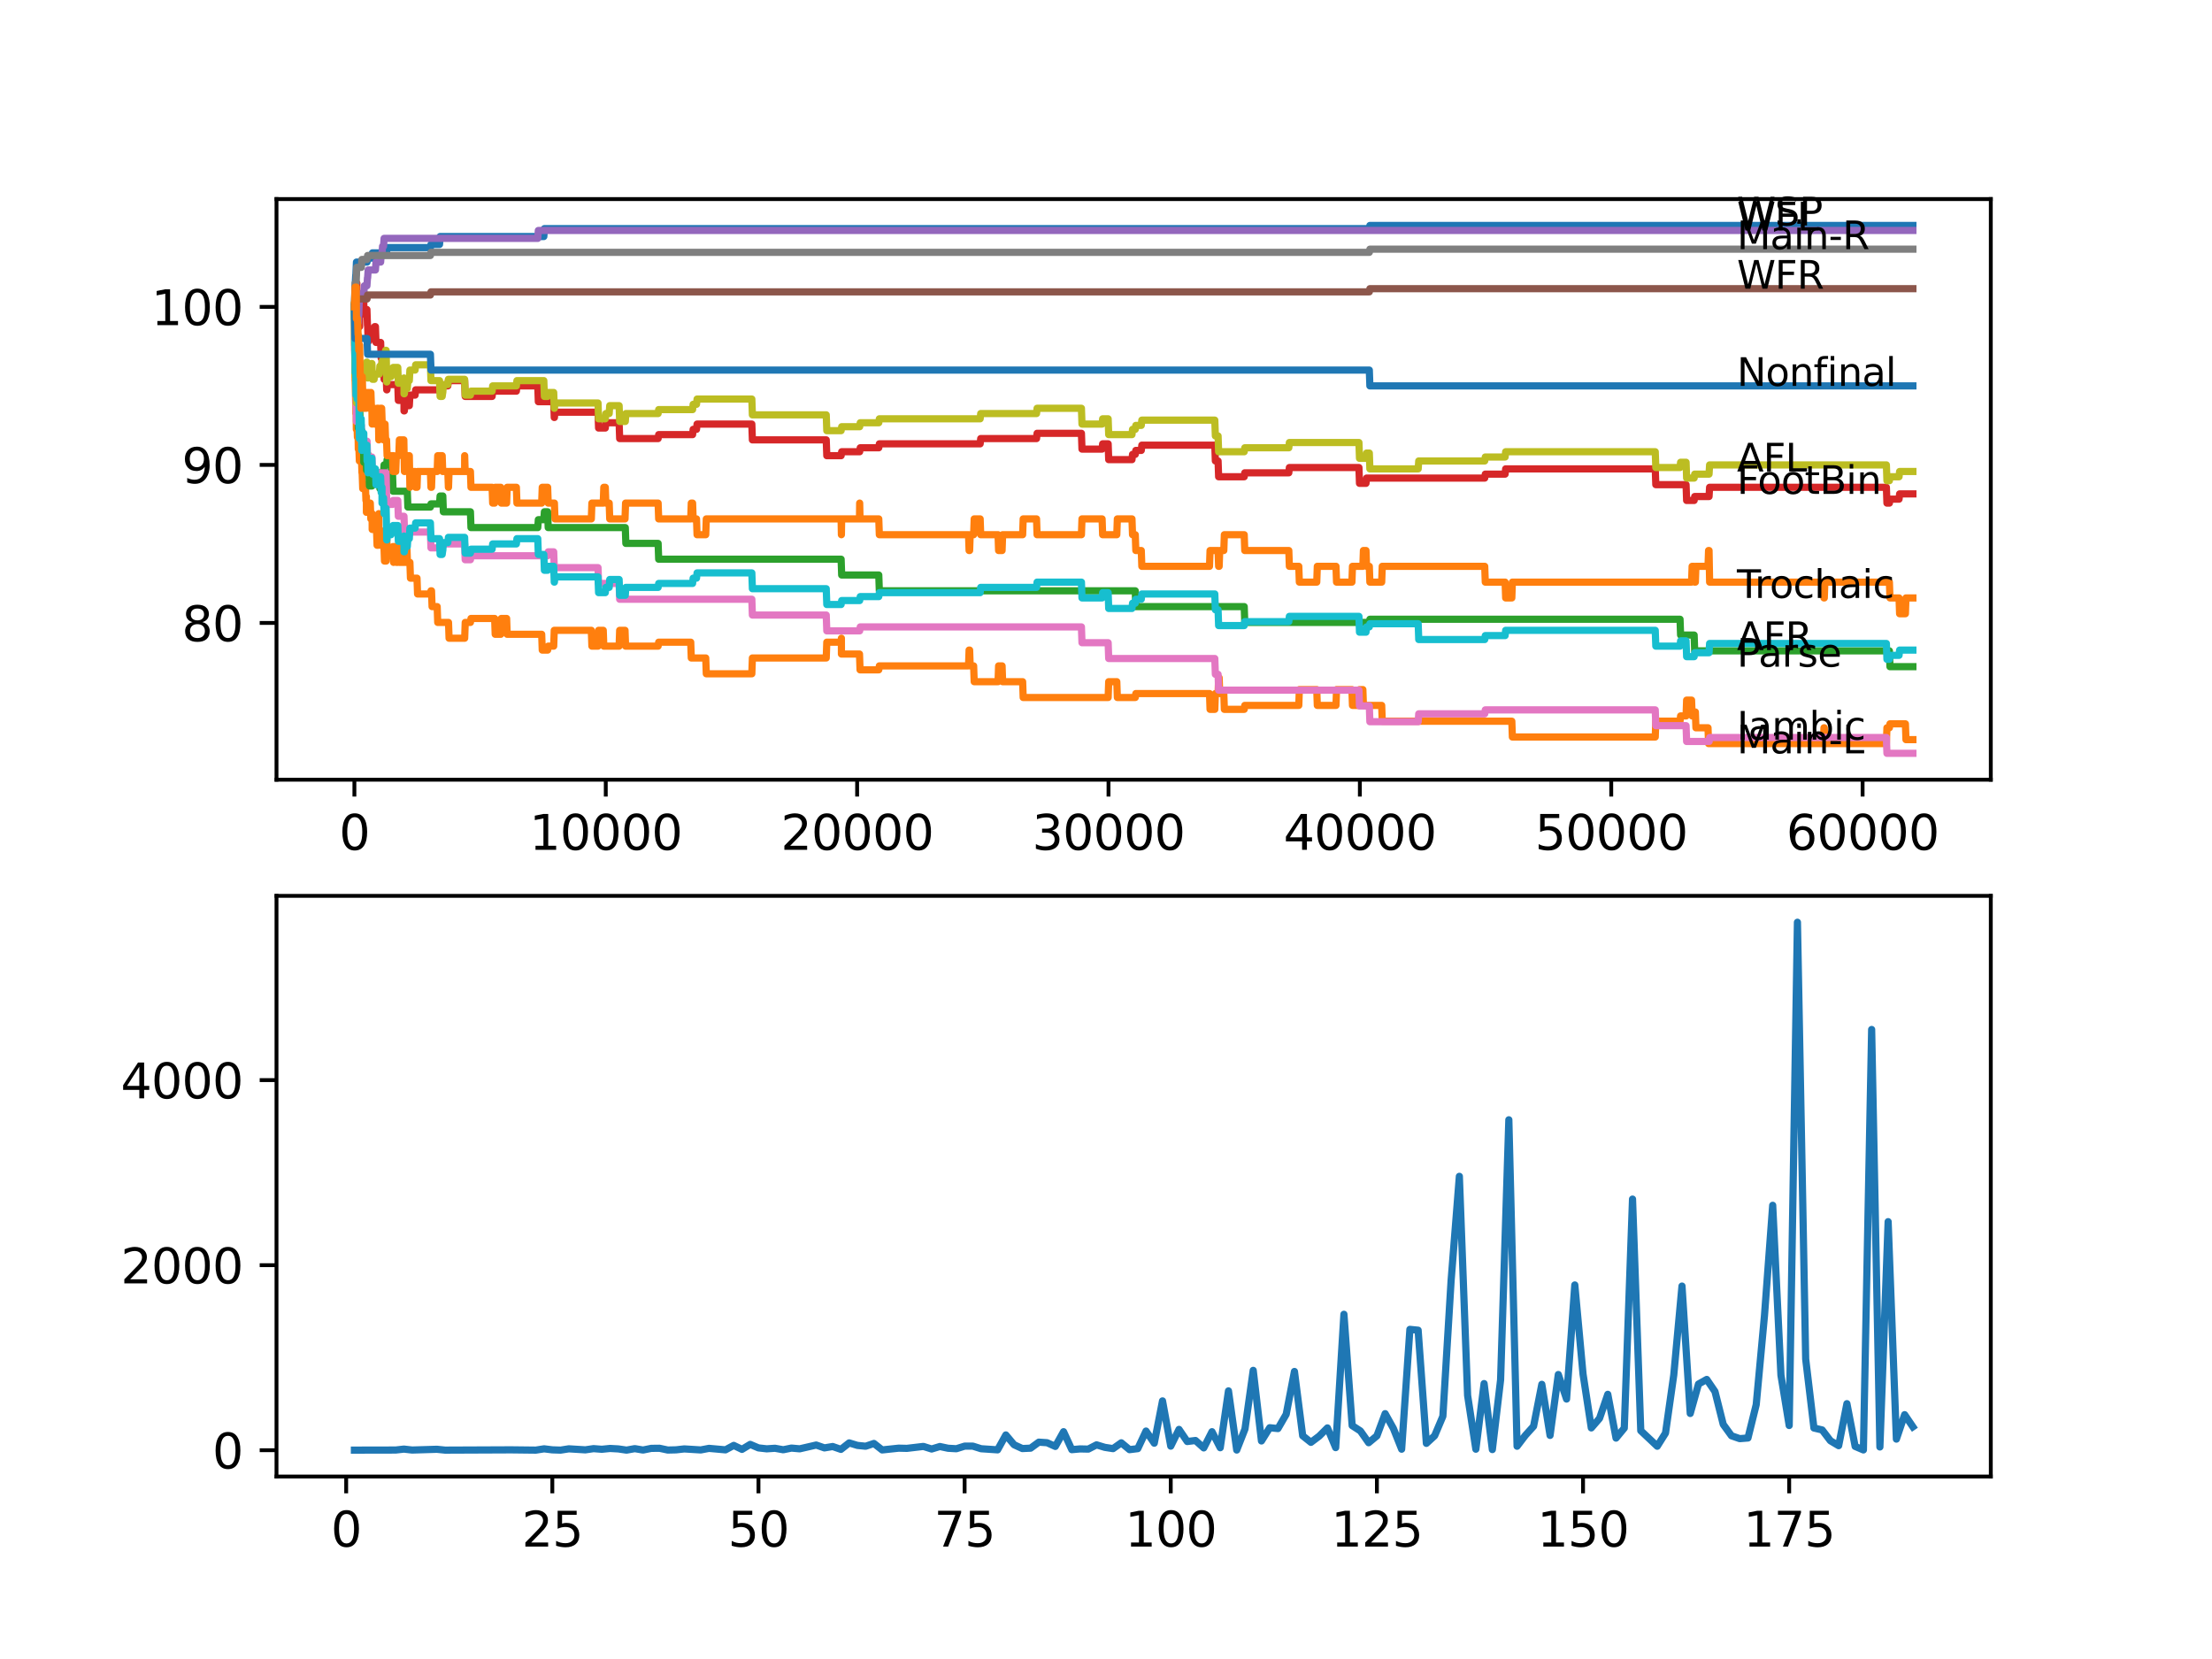 <?xml version="1.0" encoding="utf-8" standalone="no"?>
<!DOCTYPE svg PUBLIC "-//W3C//DTD SVG 1.1//EN"
  "http://www.w3.org/Graphics/SVG/1.1/DTD/svg11.dtd">
<svg xmlns:xlink="http://www.w3.org/1999/xlink" width="460.8pt" height="345.6pt" viewBox="0 0 460.8 345.6" xmlns="http://www.w3.org/2000/svg" version="1.1">
 <defs>
  <style type="text/css">*{stroke-linejoin: round; stroke-linecap: butt}</style>
 </defs>
 <g id="figure_1">
  <g id="patch_1">
   <path d="M 0 345.6 
L 460.8 345.6 
L 460.8 0 
L 0 0 
z
" style="fill: #ffffff"/>
  </g>
  <g id="axes_1">
   <g id="patch_2">
    <path d="M 57.6 162.432 
L 414.72 162.432 
L 414.72 41.472 
L 57.6 41.472 
z
" style="fill: #ffffff"/>
   </g>
   <g id="matplotlib.axis_1">
    <g id="xtick_1">
     <g id="line2d_1">
      <defs>
       <path id="m29e050732e" d="M 0 0 
L 0 3.5 
" style="stroke: #000000; stroke-width: 0.8"/>
      </defs>
      <g>
       <use xlink:href="#m29e050732e" x="73.827" y="162.432" style="stroke: #000000; stroke-width: 0.8"/>
      </g>
     </g>
     <g id="text_1">
      <!-- 0 -->
      <g transform="translate(70.646 177.03)scale(0.1 -0.1)">
       <defs>
        <path id="DejaVuSans-30" d="M 2034 4250 
Q 1547 4250 1301 3770 
Q 1056 3291 1056 2328 
Q 1056 1369 1301 889 
Q 1547 409 2034 409 
Q 2525 409 2770 889 
Q 3016 1369 3016 2328 
Q 3016 3291 2770 3770 
Q 2525 4250 2034 4250 
z
M 2034 4750 
Q 2819 4750 3233 4129 
Q 3647 3509 3647 2328 
Q 3647 1150 3233 529 
Q 2819 -91 2034 -91 
Q 1250 -91 836 529 
Q 422 1150 422 2328 
Q 422 3509 836 4129 
Q 1250 4750 2034 4750 
z
" transform="scale(0.016)"/>
       </defs>
       <use xlink:href="#DejaVuSans-30"/>
      </g>
     </g>
    </g>
    <g id="xtick_2">
     <g id="line2d_2">
      <g>
       <use xlink:href="#m29e050732e" x="126.192" y="162.432" style="stroke: #000000; stroke-width: 0.8"/>
      </g>
     </g>
     <g id="text_2">
      <!-- 10000 -->
      <g transform="translate(110.286 177.03)scale(0.1 -0.1)">
       <defs>
        <path id="DejaVuSans-31" d="M 794 531 
L 1825 531 
L 1825 4091 
L 703 3866 
L 703 4441 
L 1819 4666 
L 2450 4666 
L 2450 531 
L 3481 531 
L 3481 0 
L 794 0 
L 794 531 
z
" transform="scale(0.016)"/>
       </defs>
       <use xlink:href="#DejaVuSans-31"/>
       <use xlink:href="#DejaVuSans-30" x="63.623"/>
       <use xlink:href="#DejaVuSans-30" x="127.246"/>
       <use xlink:href="#DejaVuSans-30" x="190.869"/>
       <use xlink:href="#DejaVuSans-30" x="254.492"/>
      </g>
     </g>
    </g>
    <g id="xtick_3">
     <g id="line2d_3">
      <g>
       <use xlink:href="#m29e050732e" x="178.556" y="162.432" style="stroke: #000000; stroke-width: 0.8"/>
      </g>
     </g>
     <g id="text_3">
      <!-- 20000 -->
      <g transform="translate(162.65 177.03)scale(0.1 -0.1)">
       <defs>
        <path id="DejaVuSans-32" d="M 1228 531 
L 3431 531 
L 3431 0 
L 469 0 
L 469 531 
Q 828 903 1448 1529 
Q 2069 2156 2228 2338 
Q 2531 2678 2651 2914 
Q 2772 3150 2772 3378 
Q 2772 3750 2511 3984 
Q 2250 4219 1831 4219 
Q 1534 4219 1204 4116 
Q 875 4013 500 3803 
L 500 4441 
Q 881 4594 1212 4672 
Q 1544 4750 1819 4750 
Q 2544 4750 2975 4387 
Q 3406 4025 3406 3419 
Q 3406 3131 3298 2873 
Q 3191 2616 2906 2266 
Q 2828 2175 2409 1742 
Q 1991 1309 1228 531 
z
" transform="scale(0.016)"/>
       </defs>
       <use xlink:href="#DejaVuSans-32"/>
       <use xlink:href="#DejaVuSans-30" x="63.623"/>
       <use xlink:href="#DejaVuSans-30" x="127.246"/>
       <use xlink:href="#DejaVuSans-30" x="190.869"/>
       <use xlink:href="#DejaVuSans-30" x="254.492"/>
      </g>
     </g>
    </g>
    <g id="xtick_4">
     <g id="line2d_4">
      <g>
       <use xlink:href="#m29e050732e" x="230.921" y="162.432" style="stroke: #000000; stroke-width: 0.8"/>
      </g>
     </g>
     <g id="text_4">
      <!-- 30000 -->
      <g transform="translate(215.015 177.03)scale(0.1 -0.1)">
       <defs>
        <path id="DejaVuSans-33" d="M 2597 2516 
Q 3050 2419 3304 2112 
Q 3559 1806 3559 1356 
Q 3559 666 3084 287 
Q 2609 -91 1734 -91 
Q 1441 -91 1130 -33 
Q 819 25 488 141 
L 488 750 
Q 750 597 1062 519 
Q 1375 441 1716 441 
Q 2309 441 2620 675 
Q 2931 909 2931 1356 
Q 2931 1769 2642 2001 
Q 2353 2234 1838 2234 
L 1294 2234 
L 1294 2753 
L 1863 2753 
Q 2328 2753 2575 2939 
Q 2822 3125 2822 3475 
Q 2822 3834 2567 4026 
Q 2313 4219 1838 4219 
Q 1578 4219 1281 4162 
Q 984 4106 628 3988 
L 628 4550 
Q 988 4650 1302 4700 
Q 1616 4750 1894 4750 
Q 2613 4750 3031 4423 
Q 3450 4097 3450 3541 
Q 3450 3153 3228 2886 
Q 3006 2619 2597 2516 
z
" transform="scale(0.016)"/>
       </defs>
       <use xlink:href="#DejaVuSans-33"/>
       <use xlink:href="#DejaVuSans-30" x="63.623"/>
       <use xlink:href="#DejaVuSans-30" x="127.246"/>
       <use xlink:href="#DejaVuSans-30" x="190.869"/>
       <use xlink:href="#DejaVuSans-30" x="254.492"/>
      </g>
     </g>
    </g>
    <g id="xtick_5">
     <g id="line2d_5">
      <g>
       <use xlink:href="#m29e050732e" x="283.285" y="162.432" style="stroke: #000000; stroke-width: 0.8"/>
      </g>
     </g>
     <g id="text_5">
      <!-- 40000 -->
      <g transform="translate(267.379 177.03)scale(0.1 -0.1)">
       <defs>
        <path id="DejaVuSans-34" d="M 2419 4116 
L 825 1625 
L 2419 1625 
L 2419 4116 
z
M 2253 4666 
L 3047 4666 
L 3047 1625 
L 3713 1625 
L 3713 1100 
L 3047 1100 
L 3047 0 
L 2419 0 
L 2419 1100 
L 313 1100 
L 313 1709 
L 2253 4666 
z
" transform="scale(0.016)"/>
       </defs>
       <use xlink:href="#DejaVuSans-34"/>
       <use xlink:href="#DejaVuSans-30" x="63.623"/>
       <use xlink:href="#DejaVuSans-30" x="127.246"/>
       <use xlink:href="#DejaVuSans-30" x="190.869"/>
       <use xlink:href="#DejaVuSans-30" x="254.492"/>
      </g>
     </g>
    </g>
    <g id="xtick_6">
     <g id="line2d_6">
      <g>
       <use xlink:href="#m29e050732e" x="335.65" y="162.432" style="stroke: #000000; stroke-width: 0.8"/>
      </g>
     </g>
     <g id="text_6">
      <!-- 50000 -->
      <g transform="translate(319.744 177.03)scale(0.1 -0.1)">
       <defs>
        <path id="DejaVuSans-35" d="M 691 4666 
L 3169 4666 
L 3169 4134 
L 1269 4134 
L 1269 2991 
Q 1406 3038 1543 3061 
Q 1681 3084 1819 3084 
Q 2600 3084 3056 2656 
Q 3513 2228 3513 1497 
Q 3513 744 3044 326 
Q 2575 -91 1722 -91 
Q 1428 -91 1123 -41 
Q 819 9 494 109 
L 494 744 
Q 775 591 1075 516 
Q 1375 441 1709 441 
Q 2250 441 2565 725 
Q 2881 1009 2881 1497 
Q 2881 1984 2565 2268 
Q 2250 2553 1709 2553 
Q 1456 2553 1204 2497 
Q 953 2441 691 2322 
L 691 4666 
z
" transform="scale(0.016)"/>
       </defs>
       <use xlink:href="#DejaVuSans-35"/>
       <use xlink:href="#DejaVuSans-30" x="63.623"/>
       <use xlink:href="#DejaVuSans-30" x="127.246"/>
       <use xlink:href="#DejaVuSans-30" x="190.869"/>
       <use xlink:href="#DejaVuSans-30" x="254.492"/>
      </g>
     </g>
    </g>
    <g id="xtick_7">
     <g id="line2d_7">
      <g>
       <use xlink:href="#m29e050732e" x="388.014" y="162.432" style="stroke: #000000; stroke-width: 0.8"/>
      </g>
     </g>
     <g id="text_7">
      <!-- 60000 -->
      <g transform="translate(372.108 177.03)scale(0.1 -0.1)">
       <defs>
        <path id="DejaVuSans-36" d="M 2113 2584 
Q 1688 2584 1439 2293 
Q 1191 2003 1191 1497 
Q 1191 994 1439 701 
Q 1688 409 2113 409 
Q 2538 409 2786 701 
Q 3034 994 3034 1497 
Q 3034 2003 2786 2293 
Q 2538 2584 2113 2584 
z
M 3366 4563 
L 3366 3988 
Q 3128 4100 2886 4159 
Q 2644 4219 2406 4219 
Q 1781 4219 1451 3797 
Q 1122 3375 1075 2522 
Q 1259 2794 1537 2939 
Q 1816 3084 2150 3084 
Q 2853 3084 3261 2657 
Q 3669 2231 3669 1497 
Q 3669 778 3244 343 
Q 2819 -91 2113 -91 
Q 1303 -91 875 529 
Q 447 1150 447 2328 
Q 447 3434 972 4092 
Q 1497 4750 2381 4750 
Q 2619 4750 2861 4703 
Q 3103 4656 3366 4563 
z
" transform="scale(0.016)"/>
       </defs>
       <use xlink:href="#DejaVuSans-36"/>
       <use xlink:href="#DejaVuSans-30" x="63.623"/>
       <use xlink:href="#DejaVuSans-30" x="127.246"/>
       <use xlink:href="#DejaVuSans-30" x="190.869"/>
       <use xlink:href="#DejaVuSans-30" x="254.492"/>
      </g>
     </g>
    </g>
   </g>
   <g id="matplotlib.axis_2">
    <g id="ytick_1">
     <g id="line2d_8">
      <defs>
       <path id="m5d7d4a46ce" d="M 0 0 
L -3.5 0 
" style="stroke: #000000; stroke-width: 0.8"/>
      </defs>
      <g>
       <use xlink:href="#m5d7d4a46ce" x="57.6" y="129.772" style="stroke: #000000; stroke-width: 0.8"/>
      </g>
     </g>
     <g id="text_8">
      <!-- 80 -->
      <g transform="translate(37.875 133.571)scale(0.1 -0.1)">
       <defs>
        <path id="DejaVuSans-38" d="M 2034 2216 
Q 1584 2216 1326 1975 
Q 1069 1734 1069 1313 
Q 1069 891 1326 650 
Q 1584 409 2034 409 
Q 2484 409 2743 651 
Q 3003 894 3003 1313 
Q 3003 1734 2745 1975 
Q 2488 2216 2034 2216 
z
M 1403 2484 
Q 997 2584 770 2862 
Q 544 3141 544 3541 
Q 544 4100 942 4425 
Q 1341 4750 2034 4750 
Q 2731 4750 3128 4425 
Q 3525 4100 3525 3541 
Q 3525 3141 3298 2862 
Q 3072 2584 2669 2484 
Q 3125 2378 3379 2068 
Q 3634 1759 3634 1313 
Q 3634 634 3220 271 
Q 2806 -91 2034 -91 
Q 1263 -91 848 271 
Q 434 634 434 1313 
Q 434 1759 690 2068 
Q 947 2378 1403 2484 
z
M 1172 3481 
Q 1172 3119 1398 2916 
Q 1625 2713 2034 2713 
Q 2441 2713 2670 2916 
Q 2900 3119 2900 3481 
Q 2900 3844 2670 4047 
Q 2441 4250 2034 4250 
Q 1625 4250 1398 4047 
Q 1172 3844 1172 3481 
z
" transform="scale(0.016)"/>
       </defs>
       <use xlink:href="#DejaVuSans-38"/>
       <use xlink:href="#DejaVuSans-30" x="63.623"/>
      </g>
     </g>
    </g>
    <g id="ytick_2">
     <g id="line2d_9">
      <g>
       <use xlink:href="#m5d7d4a46ce" x="57.6" y="96.849" style="stroke: #000000; stroke-width: 0.8"/>
      </g>
     </g>
     <g id="text_9">
      <!-- 90 -->
      <g transform="translate(37.875 100.648)scale(0.1 -0.1)">
       <defs>
        <path id="DejaVuSans-39" d="M 703 97 
L 703 672 
Q 941 559 1184 500 
Q 1428 441 1663 441 
Q 2288 441 2617 861 
Q 2947 1281 2994 2138 
Q 2813 1869 2534 1725 
Q 2256 1581 1919 1581 
Q 1219 1581 811 2004 
Q 403 2428 403 3163 
Q 403 3881 828 4315 
Q 1253 4750 1959 4750 
Q 2769 4750 3195 4129 
Q 3622 3509 3622 2328 
Q 3622 1225 3098 567 
Q 2575 -91 1691 -91 
Q 1453 -91 1209 -44 
Q 966 3 703 97 
z
M 1959 2075 
Q 2384 2075 2632 2365 
Q 2881 2656 2881 3163 
Q 2881 3666 2632 3958 
Q 2384 4250 1959 4250 
Q 1534 4250 1286 3958 
Q 1038 3666 1038 3163 
Q 1038 2656 1286 2365 
Q 1534 2075 1959 2075 
z
" transform="scale(0.016)"/>
       </defs>
       <use xlink:href="#DejaVuSans-39"/>
       <use xlink:href="#DejaVuSans-30" x="63.623"/>
      </g>
     </g>
    </g>
    <g id="ytick_3">
     <g id="line2d_10">
      <g>
       <use xlink:href="#m5d7d4a46ce" x="57.6" y="63.926" style="stroke: #000000; stroke-width: 0.8"/>
      </g>
     </g>
     <g id="text_10">
      <!-- 100 -->
      <g transform="translate(31.512 67.725)scale(0.1 -0.1)">
       <use xlink:href="#DejaVuSans-31"/>
       <use xlink:href="#DejaVuSans-30" x="63.623"/>
       <use xlink:href="#DejaVuSans-30" x="127.246"/>
      </g>
     </g>
    </g>
   </g>
   <g id="line2d_11">
    <path d="M 73.833 63.926 
L 73.969 59.536 
L 73.985 59.536 
L 74.105 57.341 
L 74.136 57.341 
L 74.257 54.597 
L 76.461 54.597 
L 76.577 53.774 
L 77.477 53.774 
L 77.592 52.677 
L 80.525 52.677 
L 80.64 51.579 
L 89.663 51.579 
L 89.778 50.921 
L 91.563 50.921 
L 91.679 49.275 
L 113.289 49.275 
L 113.405 47.629 
L 285.254 47.629 
L 285.37 46.97 
L 398.487 46.97 
L 398.487 46.97 
" clip-path="url(#p097eadbd04)" style="fill: none; stroke: #1f77b4; stroke-width: 1.5; stroke-linecap: square"/>
   </g>
   <g id="line2d_12">
    <path d="M 73.833 63.926 
L 73.838 63.926 
L 73.969 79.29 
L 73.985 79.29 
L 74.1 83.954 
L 74.136 82.857 
L 74.142 86.149 
L 74.199 86.149 
L 74.215 86.149 
L 74.231 89.441 
L 74.325 87.795 
L 74.341 87.795 
L 74.456 91.087 
L 74.482 91.087 
L 74.592 90.264 
L 74.644 93.557 
L 74.702 92.733 
L 74.744 92.733 
L 74.859 96.026 
L 75.137 96.026 
L 75.168 91.91 
L 75.247 95.203 
L 75.288 95.203 
L 75.404 98.495 
L 75.446 98.495 
L 75.561 101.787 
L 75.739 101.787 
L 75.854 100.964 
L 76.116 100.964 
L 76.231 104.257 
L 76.247 104.257 
L 76.325 103.434 
L 76.331 106.726 
L 76.341 106.726 
L 76.66 106.726 
L 76.776 105.628 
L 76.844 105.628 
L 76.959 104.805 
L 77.137 104.805 
L 77.252 108.098 
L 77.477 108.098 
L 77.524 107 
L 77.53 110.293 
L 77.577 110.293 
L 78.436 110.293 
L 78.551 113.585 
L 78.818 113.585 
L 78.907 107 
L 78.933 110.293 
L 79.127 110.293 
L 79.242 113.585 
L 79.98 113.585 
L 80.096 116.877 
L 80.441 116.877 
L 80.556 112.487 
L 80.583 112.487 
L 80.698 115.78 
L 81.467 115.78 
L 81.583 114.682 
L 81.776 114.682 
L 81.871 113.859 
L 81.986 117.152 
L 82.101 113.859 
L 82.441 113.859 
L 82.557 117.152 
L 82.866 117.152 
L 82.981 113.859 
L 83.08 113.859 
L 83.195 117.152 
L 84.159 117.152 
L 84.274 113.859 
L 84.295 113.859 
L 84.41 117.152 
L 84.599 117.152 
L 84.714 113.859 
L 84.761 113.859 
L 84.876 117.152 
L 85.39 117.152 
L 85.505 120.444 
L 86.871 120.444 
L 86.987 123.736 
L 89.663 123.736 
L 89.778 123.078 
L 89.893 123.078 
L 90.008 126.37 
L 91.071 126.37 
L 91.186 129.662 
L 93.433 129.662 
L 93.548 132.955 
L 96.8 132.955 
L 96.915 129.662 
L 97.999 129.662 
L 98.114 128.839 
L 103.042 128.839 
L 103.157 132.132 
L 104.314 132.132 
L 104.429 128.839 
L 105.539 128.839 
L 105.655 132.132 
L 112.844 132.132 
L 112.959 135.424 
L 114.085 135.424 
L 114.201 134.601 
L 115.347 134.601 
L 115.462 131.309 
L 123.186 131.309 
L 123.301 134.601 
L 124.579 134.601 
L 124.694 131.309 
L 125.668 131.309 
L 125.784 134.601 
L 128.973 134.601 
L 129.088 131.309 
L 130.203 131.309 
L 130.318 134.601 
L 137.099 134.601 
L 137.215 133.778 
L 143.891 133.778 
L 144.006 137.07 
L 147.017 137.07 
L 147.133 140.362 
L 156.621 140.362 
L 156.736 137.07 
L 172.121 137.07 
L 172.236 133.778 
L 175.221 133.778 
L 175.278 132.955 
L 175.284 136.247 
L 175.315 136.247 
L 179.049 136.247 
L 179.164 139.539 
L 183.065 139.539 
L 183.18 138.716 
L 201.764 138.716 
L 201.88 135.424 
L 201.99 135.424 
L 202.105 138.716 
L 202.827 138.716 
L 202.943 142.009 
L 207.912 142.009 
L 208.027 138.716 
L 208.75 138.716 
L 208.865 142.009 
L 213.033 142.009 
L 213.148 145.301 
L 230.848 145.301 
L 230.963 142.009 
L 232.649 142.009 
L 232.764 145.301 
L 236.498 145.301 
L 236.613 144.478 
L 251.961 144.478 
L 252.076 147.77 
L 253.066 147.77 
L 253.181 144.478 
L 253.747 144.478 
L 253.862 141.186 
L 253.972 141.186 
L 254.087 144.478 
L 254.941 144.478 
L 255.056 147.77 
L 259.193 147.77 
L 259.308 146.947 
L 270.561 146.947 
L 270.676 143.655 
L 274.305 143.655 
L 274.42 146.947 
L 278.311 146.947 
L 278.426 143.655 
L 281.631 143.655 
L 281.746 146.947 
L 283.092 146.947 
L 283.207 143.655 
L 283.909 143.655 
L 284.024 146.947 
L 287.831 146.947 
L 287.946 150.239 
L 314.94 150.239 
L 315.055 153.532 
L 344.819 153.532 
L 344.934 150.239 
L 349.982 150.239 
L 350.097 149.142 
L 351.239 149.142 
L 351.354 145.85 
L 352.386 145.85 
L 352.501 149.142 
L 352.92 149.142 
L 353.035 148.319 
L 353.176 148.319 
L 353.291 151.611 
L 355.81 151.611 
L 355.925 154.904 
L 379.851 154.904 
L 379.966 151.611 
L 380.034 151.611 
L 380.149 154.904 
L 392.968 154.904 
L 393.083 151.611 
L 393.596 151.611 
L 393.712 150.788 
L 396.932 150.788 
L 397.047 154.08 
L 398.487 154.08 
L 398.487 154.08 
" clip-path="url(#p097eadbd04)" style="fill: none; stroke: #ff7f0e; stroke-width: 1.5; stroke-linecap: square"/>
   </g>
   <g id="line2d_13">
    <path d="M 73.833 63.926 
L 73.838 63.926 
L 73.843 63.103 
L 73.848 66.395 
L 73.943 64.474 
L 73.953 64.474 
L 73.99 61.731 
L 74.047 68.315 
L 74.089 74.9 
L 74.168 74.351 
L 74.236 74.351 
L 74.335 80.936 
L 74.351 77.644 
L 74.419 77.644 
L 74.545 87.521 
L 74.592 87.521 
L 74.644 85.874 
L 74.65 89.167 
L 74.697 89.167 
L 74.744 89.167 
L 74.875 84.777 
L 74.911 84.777 
L 75.027 88.069 
L 75.147 88.069 
L 75.262 91.362 
L 75.273 91.362 
L 75.388 89.716 
L 75.393 89.716 
L 75.508 93.008 
L 75.739 93.008 
L 75.786 96.3 
L 75.849 94.654 
L 76.247 94.654 
L 76.362 97.946 
L 76.435 97.946 
L 76.55 96.3 
L 76.582 96.3 
L 76.66 94.654 
L 76.666 97.946 
L 76.687 97.946 
L 76.844 97.946 
L 76.959 101.239 
L 77.477 101.239 
L 77.592 100.141 
L 78.21 100.141 
L 78.326 98.495 
L 79.022 98.495 
L 79.137 101.787 
L 79.294 101.787 
L 79.41 100.141 
L 79.577 100.141 
L 79.692 98.495 
L 79.897 98.495 
L 80.012 96.849 
L 80.525 96.849 
L 80.64 95.751 
L 81.467 95.751 
L 81.583 99.044 
L 81.776 99.044 
L 81.892 102.336 
L 84.85 102.336 
L 84.965 105.628 
L 89.663 105.628 
L 89.778 104.97 
L 91.563 104.97 
L 91.679 103.324 
L 92.244 103.324 
L 92.359 106.616 
L 97.999 106.616 
L 98.114 109.908 
L 112.027 109.908 
L 112.143 108.262 
L 113.289 108.262 
L 113.405 106.616 
L 114.085 106.616 
L 114.201 109.908 
L 130.261 109.908 
L 130.376 113.201 
L 137.099 113.201 
L 137.215 116.493 
L 175.221 116.493 
L 175.336 119.785 
L 183.065 119.785 
L 183.18 123.078 
L 236.498 123.078 
L 236.613 126.37 
L 259.193 126.37 
L 259.308 129.662 
L 285.254 129.662 
L 285.37 129.004 
L 349.982 129.004 
L 350.097 132.296 
L 352.92 132.296 
L 353.035 135.589 
L 393.596 135.589 
L 393.712 138.881 
L 398.487 138.881 
L 398.487 138.881 
" clip-path="url(#p097eadbd04)" style="fill: none; stroke: #2ca02c; stroke-width: 1.5; stroke-linecap: square"/>
   </g>
   <g id="line2d_14">
    <path d="M 73.833 63.926 
L 73.948 63.103 
L 74.042 63.103 
L 74.157 59.81 
L 74.22 63.103 
L 74.267 60.633 
L 74.314 60.633 
L 74.335 58.987 
L 74.341 62.279 
L 74.419 62.279 
L 74.482 62.279 
L 74.597 61.456 
L 74.817 61.456 
L 74.911 68.041 
L 74.932 65.846 
L 75.027 65.846 
L 75.142 64.749 
L 75.147 64.749 
L 75.262 63.926 
L 75.466 63.926 
L 75.582 62.828 
L 75.739 62.828 
L 75.786 62.005 
L 75.791 65.297 
L 75.833 65.297 
L 76.247 65.297 
L 76.362 64.474 
L 76.435 64.474 
L 76.55 67.767 
L 76.582 67.767 
L 76.697 71.059 
L 76.844 71.059 
L 76.959 70.236 
L 77.268 70.236 
L 77.383 69.138 
L 77.938 69.138 
L 78.053 68.041 
L 78.21 68.041 
L 78.326 71.333 
L 79.294 71.333 
L 79.41 74.626 
L 79.509 74.626 
L 79.577 73.528 
L 79.582 76.821 
L 79.609 76.821 
L 79.787 76.821 
L 79.897 75.723 
L 80.012 79.015 
L 80.211 79.015 
L 80.326 77.918 
L 80.441 77.918 
L 80.556 81.21 
L 80.603 81.21 
L 80.719 80.113 
L 82.866 80.113 
L 82.981 83.405 
L 84.128 83.405 
L 84.159 82.308 
L 84.164 85.6 
L 84.227 85.6 
L 84.232 85.6 
L 84.348 84.503 
L 85.269 84.503 
L 85.39 82.308 
L 86.474 82.308 
L 86.589 81.21 
L 92.113 81.21 
L 92.228 80.387 
L 93.291 80.387 
L 93.407 79.29 
L 96.789 79.29 
L 96.905 82.582 
L 102.518 82.582 
L 102.633 81.485 
L 107.571 81.485 
L 107.686 80.387 
L 112.027 80.387 
L 112.143 83.68 
L 115.347 83.68 
L 115.462 86.972 
L 115.494 86.972 
L 115.609 85.874 
L 124.579 85.874 
L 124.694 89.167 
L 126.092 89.167 
L 126.208 88.069 
L 128.973 88.069 
L 129.088 91.362 
L 137.099 91.362 
L 137.215 90.539 
L 144.279 90.539 
L 144.394 89.441 
L 145.096 89.441 
L 145.211 88.344 
L 156.621 88.344 
L 156.736 91.636 
L 172.121 91.636 
L 172.236 94.928 
L 175.221 94.928 
L 175.336 94.105 
L 179.085 94.105 
L 179.201 93.282 
L 183.065 93.282 
L 183.18 92.459 
L 204.184 92.459 
L 204.299 91.362 
L 215.929 91.362 
L 216.044 90.264 
L 225.281 90.264 
L 225.396 93.557 
L 229.586 93.557 
L 229.701 92.459 
L 230.848 92.459 
L 230.963 95.751 
L 235.812 95.751 
L 235.927 94.654 
L 236.498 94.654 
L 236.613 93.831 
L 237.749 93.831 
L 237.864 92.733 
L 253.066 92.733 
L 253.181 96.026 
L 253.747 96.026 
L 253.862 99.318 
L 259.193 99.318 
L 259.308 98.495 
L 268.482 98.495 
L 268.597 97.398 
L 283.092 97.398 
L 283.207 100.69 
L 284.563 100.69 
L 284.678 99.593 
L 309.295 99.593 
L 309.41 98.769 
L 313.542 98.769 
L 313.657 97.672 
L 344.819 97.672 
L 344.934 100.964 
L 351.239 100.964 
L 351.354 104.257 
L 352.92 104.257 
L 353.035 103.434 
L 356.025 103.434 
L 356.14 101.513 
L 392.968 101.513 
L 393.083 104.805 
L 393.596 104.805 
L 393.712 103.982 
L 395.607 103.982 
L 395.722 102.885 
L 398.487 102.885 
L 398.487 102.885 
" clip-path="url(#p097eadbd04)" style="fill: none; stroke: #d62728; stroke-width: 1.5; stroke-linecap: square"/>
   </g>
   <g id="line2d_15">
    <path d="M 73.833 63.926 
L 73.89 63.926 
L 74.016 60.085 
L 74.042 60.085 
L 74.089 66.669 
L 74.157 63.926 
L 74.236 63.926 
L 74.335 70.51 
L 74.351 67.218 
L 74.592 67.218 
L 74.707 65.572 
L 74.744 65.572 
L 74.875 61.182 
L 75.786 61.182 
L 75.901 59.536 
L 76.435 59.536 
L 76.55 57.89 
L 76.582 57.89 
L 76.697 56.244 
L 78.21 56.244 
L 78.326 54.597 
L 79.294 54.597 
L 79.41 52.951 
L 79.577 52.951 
L 79.692 51.305 
L 79.897 51.305 
L 80.012 49.659 
L 112.027 49.659 
L 112.143 48.013 
L 398.487 48.013 
L 398.487 48.013 
" clip-path="url(#p097eadbd04)" style="fill: none; stroke: #9467bd; stroke-width: 1.5; stroke-linecap: square"/>
   </g>
   <g id="line2d_16">
    <path d="M 73.833 63.926 
L 73.838 63.926 
L 73.958 62.279 
L 76.461 62.279 
L 76.577 61.456 
L 89.663 61.456 
L 89.778 60.798 
L 285.254 60.798 
L 285.37 60.139 
L 398.487 60.139 
L 398.487 60.139 
" clip-path="url(#p097eadbd04)" style="fill: none; stroke: #8c564b; stroke-width: 1.5; stroke-linecap: square"/>
   </g>
   <g id="line2d_17">
    <path d="M 73.833 63.926 
L 73.838 63.103 
L 73.859 72.98 
L 73.88 72.98 
L 73.99 76.272 
L 74.1 75.449 
L 74.22 85.326 
L 74.231 84.503 
L 74.236 87.795 
L 74.314 87.795 
L 74.644 87.795 
L 74.744 86.972 
L 74.859 90.264 
L 75.241 90.264 
L 75.273 88.618 
L 75.278 91.91 
L 75.346 91.91 
L 76.461 91.91 
L 76.577 95.203 
L 77.477 95.203 
L 77.592 98.495 
L 80.441 98.495 
L 80.562 105.08 
L 81.776 105.08 
L 81.892 104.257 
L 82.866 104.257 
L 82.981 107.549 
L 84.159 107.549 
L 84.274 110.841 
L 89.663 110.841 
L 89.778 114.134 
L 92.113 114.134 
L 92.228 113.311 
L 96.789 113.311 
L 96.905 116.603 
L 97.999 116.603 
L 98.114 115.78 
L 114.085 115.78 
L 114.201 114.957 
L 115.347 114.957 
L 115.462 118.249 
L 124.579 118.249 
L 124.694 121.541 
L 128.973 121.541 
L 129.088 124.834 
L 156.621 124.834 
L 156.736 128.126 
L 172.121 128.126 
L 172.236 131.418 
L 179.085 131.418 
L 179.201 130.595 
L 225.281 130.595 
L 225.396 133.888 
L 230.848 133.888 
L 230.963 137.18 
L 253.066 137.18 
L 253.181 140.472 
L 253.747 140.472 
L 253.862 143.765 
L 283.092 143.765 
L 283.207 147.057 
L 285.254 147.057 
L 285.37 150.349 
L 295.434 150.349 
L 295.549 148.703 
L 309.295 148.703 
L 309.41 147.88 
L 344.819 147.88 
L 344.934 151.172 
L 351.239 151.172 
L 351.354 154.465 
L 356.041 154.465 
L 356.156 153.641 
L 392.968 153.641 
L 393.083 156.934 
L 398.487 156.934 
L 398.487 156.934 
" clip-path="url(#p097eadbd04)" style="fill: none; stroke: #e377c2; stroke-width: 1.5; stroke-linecap: square"/>
   </g>
   <g id="line2d_18">
    <path d="M 73.833 63.926 
L 73.838 63.926 
L 73.979 58.987 
L 74.194 58.987 
L 74.309 55.695 
L 75.273 55.695 
L 75.388 54.049 
L 76.461 54.049 
L 76.577 53.226 
L 89.663 53.226 
L 89.778 52.567 
L 285.254 52.567 
L 285.37 51.909 
L 398.487 51.909 
L 398.487 51.909 
" clip-path="url(#p097eadbd04)" style="fill: none; stroke: #7f7f7f; stroke-width: 1.5; stroke-linecap: square"/>
   </g>
   <g id="line2d_19">
    <path d="M 73.833 63.926 
L 73.838 63.103 
L 73.859 71.882 
L 73.89 71.882 
L 73.99 78.467 
L 74.006 77.644 
L 74.058 77.644 
L 74.1 76.546 
L 74.105 79.839 
L 74.157 78.192 
L 74.273 83.954 
L 74.419 83.954 
L 74.54 79.839 
L 74.644 79.839 
L 74.744 79.015 
L 74.859 82.308 
L 74.911 82.308 
L 75.037 79.015 
L 75.147 79.015 
L 75.273 76.546 
L 75.388 79.839 
L 75.393 79.839 
L 75.508 77.095 
L 75.739 77.095 
L 75.854 76.272 
L 76.247 76.272 
L 76.362 75.449 
L 76.461 75.449 
L 76.577 78.741 
L 76.66 78.741 
L 76.776 77.644 
L 76.844 77.644 
L 76.959 76.821 
L 77.268 76.821 
L 77.383 75.723 
L 77.477 75.723 
L 77.592 79.015 
L 77.938 79.015 
L 78.053 77.918 
L 79.022 77.918 
L 79.137 76.272 
L 79.509 76.272 
L 79.624 75.174 
L 79.787 75.174 
L 79.902 74.077 
L 80.211 74.077 
L 80.326 72.98 
L 80.441 72.98 
L 80.562 79.564 
L 80.603 79.564 
L 80.719 78.467 
L 81.467 78.467 
L 81.583 77.369 
L 81.776 77.369 
L 81.892 76.546 
L 82.866 76.546 
L 82.981 79.839 
L 84.128 79.839 
L 84.159 78.741 
L 84.164 82.033 
L 84.227 82.033 
L 84.232 82.033 
L 84.348 80.936 
L 84.85 80.936 
L 84.965 79.29 
L 85.269 79.29 
L 85.39 77.095 
L 86.474 77.095 
L 86.589 75.998 
L 89.663 75.998 
L 89.778 79.29 
L 91.563 79.29 
L 91.679 82.582 
L 92.113 82.582 
L 92.228 81.759 
L 92.244 81.759 
L 92.359 80.113 
L 93.291 80.113 
L 93.407 79.015 
L 96.789 79.015 
L 96.905 82.308 
L 97.999 82.308 
L 98.114 81.485 
L 102.518 81.485 
L 102.633 80.387 
L 107.571 80.387 
L 107.686 79.29 
L 113.289 79.29 
L 113.405 82.582 
L 114.085 82.582 
L 114.201 81.759 
L 115.347 81.759 
L 115.462 85.051 
L 115.494 85.051 
L 115.609 83.954 
L 124.579 83.954 
L 124.694 87.246 
L 126.092 87.246 
L 126.208 86.149 
L 126.904 86.149 
L 127.019 84.503 
L 128.973 84.503 
L 129.088 87.795 
L 130.261 87.795 
L 130.376 86.149 
L 137.099 86.149 
L 137.215 85.326 
L 144.279 85.326 
L 144.394 84.228 
L 145.096 84.228 
L 145.211 83.131 
L 156.621 83.131 
L 156.736 86.423 
L 172.121 86.423 
L 172.236 89.716 
L 175.221 89.716 
L 175.336 88.892 
L 179.085 88.892 
L 179.201 88.069 
L 183.065 88.069 
L 183.18 87.246 
L 204.184 87.246 
L 204.299 86.149 
L 215.929 86.149 
L 216.044 85.051 
L 225.281 85.051 
L 225.396 88.344 
L 229.586 88.344 
L 229.701 87.246 
L 230.848 87.246 
L 230.963 90.539 
L 235.812 90.539 
L 235.927 89.441 
L 236.498 89.441 
L 236.613 88.618 
L 237.749 88.618 
L 237.864 87.521 
L 253.066 87.521 
L 253.181 90.813 
L 253.747 90.813 
L 253.862 94.105 
L 259.193 94.105 
L 259.308 93.282 
L 268.482 93.282 
L 268.597 92.185 
L 283.092 92.185 
L 283.207 95.477 
L 284.563 95.477 
L 284.678 94.38 
L 285.254 94.38 
L 285.37 97.672 
L 295.434 97.672 
L 295.549 96.026 
L 309.295 96.026 
L 309.41 95.203 
L 313.542 95.203 
L 313.657 94.105 
L 344.819 94.105 
L 344.934 97.398 
L 349.982 97.398 
L 350.097 96.3 
L 351.239 96.3 
L 351.354 99.593 
L 352.92 99.593 
L 353.035 98.769 
L 356.025 98.769 
L 356.14 96.849 
L 392.968 96.849 
L 393.083 100.141 
L 393.596 100.141 
L 393.712 99.318 
L 395.607 99.318 
L 395.722 98.221 
L 398.487 98.221 
L 398.487 98.221 
" clip-path="url(#p097eadbd04)" style="fill: none; stroke: #bcbd22; stroke-width: 1.5; stroke-linecap: square"/>
   </g>
   <g id="line2d_20">
    <path d="M 73.833 63.926 
L 73.958 74.351 
L 73.985 74.351 
L 73.99 77.644 
L 74.063 72.431 
L 74.095 75.723 
L 74.1 75.723 
L 74.147 82.308 
L 74.21 77.369 
L 74.22 77.369 
L 74.236 79.839 
L 74.335 76.546 
L 74.419 83.131 
L 74.451 81.485 
L 74.482 81.485 
L 74.592 79.015 
L 74.644 82.308 
L 74.702 81.485 
L 74.744 81.485 
L 74.87 91.362 
L 74.911 91.362 
L 75.037 88.069 
L 75.147 88.069 
L 75.241 87.246 
L 75.362 93.831 
L 75.393 93.831 
L 75.508 91.087 
L 75.739 91.087 
L 75.786 90.264 
L 75.791 93.557 
L 75.833 93.557 
L 76.247 93.557 
L 76.362 92.733 
L 76.435 92.733 
L 76.461 96.026 
L 76.545 95.203 
L 76.582 95.203 
L 76.66 98.495 
L 76.692 97.398 
L 76.844 97.398 
L 76.959 96.575 
L 77.268 96.575 
L 77.383 95.477 
L 77.477 95.477 
L 77.592 98.769 
L 77.938 98.769 
L 78.053 97.672 
L 78.21 97.672 
L 78.326 100.964 
L 79.022 100.964 
L 79.137 99.318 
L 79.294 99.318 
L 79.41 102.61 
L 79.509 102.61 
L 79.577 101.513 
L 79.582 104.805 
L 79.609 104.805 
L 79.787 104.805 
L 79.897 103.708 
L 80.012 107 
L 80.211 107 
L 80.326 105.903 
L 80.441 105.903 
L 80.562 112.487 
L 80.603 112.487 
L 80.719 111.39 
L 81.467 111.39 
L 81.583 110.293 
L 81.776 110.293 
L 81.892 109.469 
L 82.866 109.469 
L 82.981 112.762 
L 84.128 112.762 
L 84.159 111.664 
L 84.164 114.957 
L 84.227 114.957 
L 84.232 114.957 
L 84.348 113.859 
L 84.85 113.859 
L 84.965 112.213 
L 85.269 112.213 
L 85.39 110.018 
L 86.474 110.018 
L 86.589 108.921 
L 89.663 108.921 
L 89.778 112.213 
L 91.563 112.213 
L 91.679 115.505 
L 92.113 115.505 
L 92.228 114.682 
L 92.244 114.682 
L 92.359 113.036 
L 93.291 113.036 
L 93.407 111.939 
L 96.789 111.939 
L 96.905 115.231 
L 97.999 115.231 
L 98.114 114.408 
L 102.518 114.408 
L 102.633 113.311 
L 107.571 113.311 
L 107.686 112.213 
L 112.027 112.213 
L 112.143 115.505 
L 113.289 115.505 
L 113.405 118.798 
L 114.085 118.798 
L 114.201 117.975 
L 115.347 117.975 
L 115.462 121.267 
L 115.494 121.267 
L 115.609 120.17 
L 124.579 120.17 
L 124.694 123.462 
L 126.092 123.462 
L 126.208 122.364 
L 126.904 122.364 
L 127.019 120.718 
L 128.973 120.718 
L 129.088 124.011 
L 130.261 124.011 
L 130.376 122.364 
L 137.099 122.364 
L 137.215 121.541 
L 144.279 121.541 
L 144.394 120.444 
L 145.096 120.444 
L 145.211 119.346 
L 156.621 119.346 
L 156.736 122.639 
L 172.121 122.639 
L 172.236 125.931 
L 175.221 125.931 
L 175.336 125.108 
L 179.085 125.108 
L 179.201 124.285 
L 183.065 124.285 
L 183.18 123.462 
L 204.184 123.462 
L 204.299 122.364 
L 215.929 122.364 
L 216.044 121.267 
L 225.281 121.267 
L 225.396 124.559 
L 229.586 124.559 
L 229.701 123.462 
L 230.848 123.462 
L 230.963 126.754 
L 235.812 126.754 
L 235.927 125.657 
L 236.498 125.657 
L 236.613 124.834 
L 237.749 124.834 
L 237.864 123.736 
L 253.066 123.736 
L 253.181 127.029 
L 253.747 127.029 
L 253.862 130.321 
L 259.193 130.321 
L 259.308 129.498 
L 268.482 129.498 
L 268.597 128.4 
L 283.092 128.4 
L 283.207 131.693 
L 284.563 131.693 
L 284.678 130.595 
L 285.254 130.595 
L 285.37 129.937 
L 295.434 129.937 
L 295.549 133.229 
L 309.295 133.229 
L 309.41 132.406 
L 313.542 132.406 
L 313.657 131.309 
L 344.819 131.309 
L 344.934 134.601 
L 349.982 134.601 
L 350.097 133.503 
L 351.239 133.503 
L 351.354 136.796 
L 352.92 136.796 
L 353.035 135.973 
L 356.025 135.973 
L 356.14 134.052 
L 392.968 134.052 
L 393.083 137.344 
L 393.596 137.344 
L 393.712 136.521 
L 395.607 136.521 
L 395.722 135.424 
L 398.487 135.424 
L 398.487 135.424 
" clip-path="url(#p097eadbd04)" style="fill: none; stroke: #17becf; stroke-width: 1.5; stroke-linecap: square"/>
   </g>
   <g id="line2d_21">
    <path d="M 73.833 63.926 
L 73.838 63.926 
L 73.958 70.51 
L 76.461 70.51 
L 76.577 73.803 
L 89.663 73.803 
L 89.778 77.095 
L 285.254 77.095 
L 285.37 80.387 
L 398.487 80.387 
L 398.487 80.387 
" clip-path="url(#p097eadbd04)" style="fill: none; stroke: #1f77b4; stroke-width: 1.5; stroke-linecap: square"/>
   </g>
   <g id="line2d_22">
    <path d="M 73.833 63.926 
L 73.848 63.926 
L 73.985 59.81 
L 73.99 59.81 
L 74.105 63.103 
L 74.215 63.103 
L 74.22 59.81 
L 74.236 66.395 
L 74.32 66.395 
L 74.482 66.395 
L 74.597 69.687 
L 74.644 69.687 
L 74.744 72.98 
L 74.754 71.882 
L 74.922 71.882 
L 75.042 78.467 
L 75.137 78.467 
L 75.168 85.051 
L 75.252 81.759 
L 75.273 81.759 
L 75.288 85.051 
L 75.383 81.759 
L 75.446 81.759 
L 75.466 78.467 
L 75.556 81.759 
L 75.739 81.759 
L 75.854 85.051 
L 76.116 85.051 
L 76.231 81.759 
L 76.247 81.759 
L 76.325 85.051 
L 76.357 81.759 
L 76.844 81.759 
L 76.959 85.051 
L 77.137 85.051 
L 77.252 81.759 
L 77.268 81.759 
L 77.383 85.051 
L 77.477 85.051 
L 77.524 88.344 
L 77.587 85.051 
L 77.938 85.051 
L 78.053 88.344 
L 78.436 88.344 
L 78.551 85.051 
L 78.818 85.051 
L 78.907 91.636 
L 78.933 88.344 
L 79.127 88.344 
L 79.242 85.051 
L 79.509 85.051 
L 79.624 88.344 
L 79.787 88.344 
L 79.902 91.636 
L 79.98 91.636 
L 80.096 88.344 
L 80.211 88.344 
L 80.326 91.636 
L 80.525 91.636 
L 80.64 94.928 
L 81.776 94.928 
L 81.871 98.221 
L 81.886 94.928 
L 81.986 94.928 
L 82.101 98.221 
L 82.441 98.221 
L 82.557 94.928 
L 83.08 94.928 
L 83.195 91.636 
L 84.128 91.636 
L 84.248 98.221 
L 84.295 98.221 
L 84.41 94.928 
L 84.599 94.928 
L 84.714 98.221 
L 84.761 98.221 
L 84.876 94.928 
L 85.269 94.928 
L 85.39 101.513 
L 85.505 98.221 
L 86.474 98.221 
L 86.589 101.513 
L 86.871 101.513 
L 86.987 98.221 
L 89.663 98.221 
L 89.778 101.513 
L 89.893 101.513 
L 90.008 98.221 
L 91.071 98.221 
L 91.186 94.928 
L 92.113 94.928 
L 92.228 98.221 
L 93.291 98.221 
L 93.407 101.513 
L 93.433 101.513 
L 93.548 98.221 
L 96.789 98.221 
L 96.8 94.928 
L 96.899 98.221 
L 97.999 98.221 
L 98.114 101.513 
L 102.518 101.513 
L 102.633 104.805 
L 103.042 104.805 
L 103.157 101.513 
L 104.314 101.513 
L 104.429 104.805 
L 105.539 104.805 
L 105.655 101.513 
L 107.571 101.513 
L 107.686 104.805 
L 112.844 104.805 
L 112.959 101.513 
L 114.085 101.513 
L 114.201 104.805 
L 115.494 104.805 
L 115.609 108.098 
L 123.186 108.098 
L 123.301 104.805 
L 125.668 104.805 
L 125.784 101.513 
L 126.092 101.513 
L 126.208 104.805 
L 126.904 104.805 
L 127.019 108.098 
L 130.203 108.098 
L 130.318 104.805 
L 137.099 104.805 
L 137.215 108.098 
L 143.891 108.098 
L 144.006 104.805 
L 144.279 104.805 
L 144.394 108.098 
L 145.096 108.098 
L 145.211 111.39 
L 147.017 111.39 
L 147.133 108.098 
L 175.221 108.098 
L 175.278 111.39 
L 175.331 108.098 
L 179.049 108.098 
L 179.085 104.805 
L 179.159 108.098 
L 183.065 108.098 
L 183.18 111.39 
L 201.764 111.39 
L 201.88 114.682 
L 201.99 114.682 
L 202.105 111.39 
L 202.827 111.39 
L 202.943 108.098 
L 204.184 108.098 
L 204.299 111.39 
L 207.912 111.39 
L 208.027 114.682 
L 208.75 114.682 
L 208.865 111.39 
L 213.033 111.39 
L 213.148 108.098 
L 215.929 108.098 
L 216.044 111.39 
L 225.281 111.39 
L 225.396 108.098 
L 229.586 108.098 
L 229.701 111.39 
L 232.649 111.39 
L 232.764 108.098 
L 235.812 108.098 
L 235.927 111.39 
L 236.498 111.39 
L 236.613 114.682 
L 237.749 114.682 
L 237.864 117.975 
L 251.961 117.975 
L 252.076 114.682 
L 253.747 114.682 
L 253.862 117.975 
L 253.972 117.975 
L 254.087 114.682 
L 254.941 114.682 
L 255.056 111.39 
L 259.193 111.39 
L 259.308 114.682 
L 268.482 114.682 
L 268.597 117.975 
L 270.561 117.975 
L 270.676 121.267 
L 274.305 121.267 
L 274.42 117.975 
L 278.311 117.975 
L 278.426 121.267 
L 281.631 121.267 
L 281.746 117.975 
L 283.909 117.975 
L 284.024 114.682 
L 284.563 114.682 
L 284.678 117.975 
L 285.254 117.975 
L 285.37 121.267 
L 287.831 121.267 
L 287.946 117.975 
L 309.295 117.975 
L 309.41 121.267 
L 313.542 121.267 
L 313.657 124.559 
L 314.94 124.559 
L 315.055 121.267 
L 352.386 121.267 
L 352.501 117.975 
L 352.92 117.975 
L 353.035 121.267 
L 353.176 121.267 
L 353.291 117.975 
L 355.81 117.975 
L 355.925 114.682 
L 356.025 114.682 
L 356.145 121.267 
L 379.851 121.267 
L 379.966 124.559 
L 380.034 124.559 
L 380.149 121.267 
L 393.596 121.267 
L 393.712 124.559 
L 395.607 124.559 
L 395.722 127.852 
L 396.932 127.852 
L 397.047 124.559 
L 398.487 124.559 
L 398.487 124.559 
" clip-path="url(#p097eadbd04)" style="fill: none; stroke: #ff7f0e; stroke-width: 1.5; stroke-linecap: square"/>
   </g>
   <g id="patch_3">
    <path d="M 57.6 162.432 
L 57.6 41.472 
" style="fill: none; stroke: #000000; stroke-width: 0.8; stroke-linejoin: miter; stroke-linecap: square"/>
   </g>
   <g id="patch_4">
    <path d="M 414.72 162.432 
L 414.72 41.472 
" style="fill: none; stroke: #000000; stroke-width: 0.8; stroke-linejoin: miter; stroke-linecap: square"/>
   </g>
   <g id="patch_5">
    <path d="M 57.6 162.432 
L 414.72 162.432 
" style="fill: none; stroke: #000000; stroke-width: 0.8; stroke-linejoin: miter; stroke-linecap: square"/>
   </g>
   <g id="patch_6">
    <path d="M 57.6 41.472 
L 414.72 41.472 
" style="fill: none; stroke: #000000; stroke-width: 0.8; stroke-linejoin: miter; stroke-linecap: square"/>
   </g>
   <g id="text_11">
    <!-- WSP -->
    <g transform="translate(361.832 46.97)scale(0.08 -0.08)">
     <defs>
      <path id="DejaVuSans-57" d="M 213 4666 
L 850 4666 
L 1831 722 
L 2809 4666 
L 3519 4666 
L 4500 722 
L 5478 4666 
L 6119 4666 
L 4947 0 
L 4153 0 
L 3169 4050 
L 2175 0 
L 1381 0 
L 213 4666 
z
" transform="scale(0.016)"/>
      <path id="DejaVuSans-53" d="M 3425 4513 
L 3425 3897 
Q 3066 4069 2747 4153 
Q 2428 4238 2131 4238 
Q 1616 4238 1336 4038 
Q 1056 3838 1056 3469 
Q 1056 3159 1242 3001 
Q 1428 2844 1947 2747 
L 2328 2669 
Q 3034 2534 3370 2195 
Q 3706 1856 3706 1288 
Q 3706 609 3251 259 
Q 2797 -91 1919 -91 
Q 1588 -91 1214 -16 
Q 841 59 441 206 
L 441 856 
Q 825 641 1194 531 
Q 1563 422 1919 422 
Q 2459 422 2753 634 
Q 3047 847 3047 1241 
Q 3047 1584 2836 1778 
Q 2625 1972 2144 2069 
L 1759 2144 
Q 1053 2284 737 2584 
Q 422 2884 422 3419 
Q 422 4038 858 4394 
Q 1294 4750 2059 4750 
Q 2388 4750 2728 4690 
Q 3069 4631 3425 4513 
z
" transform="scale(0.016)"/>
      <path id="DejaVuSans-50" d="M 1259 4147 
L 1259 2394 
L 2053 2394 
Q 2494 2394 2734 2622 
Q 2975 2850 2975 3272 
Q 2975 3691 2734 3919 
Q 2494 4147 2053 4147 
L 1259 4147 
z
M 628 4666 
L 2053 4666 
Q 2838 4666 3239 4311 
Q 3641 3956 3641 3272 
Q 3641 2581 3239 2228 
Q 2838 1875 2053 1875 
L 1259 1875 
L 1259 0 
L 628 0 
L 628 4666 
z
" transform="scale(0.016)"/>
     </defs>
     <use xlink:href="#DejaVuSans-57"/>
     <use xlink:href="#DejaVuSans-53" x="98.877"/>
     <use xlink:href="#DejaVuSans-50" x="162.354"/>
    </g>
   </g>
   <g id="text_12">
    <!-- Iambic -->
    <g transform="translate(361.832 154.08)scale(0.08 -0.08)">
     <defs>
      <path id="DejaVuSans-49" d="M 628 4666 
L 1259 4666 
L 1259 0 
L 628 0 
L 628 4666 
z
" transform="scale(0.016)"/>
      <path id="DejaVuSans-61" d="M 2194 1759 
Q 1497 1759 1228 1600 
Q 959 1441 959 1056 
Q 959 750 1161 570 
Q 1363 391 1709 391 
Q 2188 391 2477 730 
Q 2766 1069 2766 1631 
L 2766 1759 
L 2194 1759 
z
M 3341 1997 
L 3341 0 
L 2766 0 
L 2766 531 
Q 2569 213 2275 61 
Q 1981 -91 1556 -91 
Q 1019 -91 701 211 
Q 384 513 384 1019 
Q 384 1609 779 1909 
Q 1175 2209 1959 2209 
L 2766 2209 
L 2766 2266 
Q 2766 2663 2505 2880 
Q 2244 3097 1772 3097 
Q 1472 3097 1187 3025 
Q 903 2953 641 2809 
L 641 3341 
Q 956 3463 1253 3523 
Q 1550 3584 1831 3584 
Q 2591 3584 2966 3190 
Q 3341 2797 3341 1997 
z
" transform="scale(0.016)"/>
      <path id="DejaVuSans-6d" d="M 3328 2828 
Q 3544 3216 3844 3400 
Q 4144 3584 4550 3584 
Q 5097 3584 5394 3201 
Q 5691 2819 5691 2113 
L 5691 0 
L 5113 0 
L 5113 2094 
Q 5113 2597 4934 2840 
Q 4756 3084 4391 3084 
Q 3944 3084 3684 2787 
Q 3425 2491 3425 1978 
L 3425 0 
L 2847 0 
L 2847 2094 
Q 2847 2600 2669 2842 
Q 2491 3084 2119 3084 
Q 1678 3084 1418 2786 
Q 1159 2488 1159 1978 
L 1159 0 
L 581 0 
L 581 3500 
L 1159 3500 
L 1159 2956 
Q 1356 3278 1631 3431 
Q 1906 3584 2284 3584 
Q 2666 3584 2933 3390 
Q 3200 3197 3328 2828 
z
" transform="scale(0.016)"/>
      <path id="DejaVuSans-62" d="M 3116 1747 
Q 3116 2381 2855 2742 
Q 2594 3103 2138 3103 
Q 1681 3103 1420 2742 
Q 1159 2381 1159 1747 
Q 1159 1113 1420 752 
Q 1681 391 2138 391 
Q 2594 391 2855 752 
Q 3116 1113 3116 1747 
z
M 1159 2969 
Q 1341 3281 1617 3432 
Q 1894 3584 2278 3584 
Q 2916 3584 3314 3078 
Q 3713 2572 3713 1747 
Q 3713 922 3314 415 
Q 2916 -91 2278 -91 
Q 1894 -91 1617 61 
Q 1341 213 1159 525 
L 1159 0 
L 581 0 
L 581 4863 
L 1159 4863 
L 1159 2969 
z
" transform="scale(0.016)"/>
      <path id="DejaVuSans-69" d="M 603 3500 
L 1178 3500 
L 1178 0 
L 603 0 
L 603 3500 
z
M 603 4863 
L 1178 4863 
L 1178 4134 
L 603 4134 
L 603 4863 
z
" transform="scale(0.016)"/>
      <path id="DejaVuSans-63" d="M 3122 3366 
L 3122 2828 
Q 2878 2963 2633 3030 
Q 2388 3097 2138 3097 
Q 1578 3097 1268 2742 
Q 959 2388 959 1747 
Q 959 1106 1268 751 
Q 1578 397 2138 397 
Q 2388 397 2633 464 
Q 2878 531 3122 666 
L 3122 134 
Q 2881 22 2623 -34 
Q 2366 -91 2075 -91 
Q 1284 -91 818 406 
Q 353 903 353 1747 
Q 353 2603 823 3093 
Q 1294 3584 2113 3584 
Q 2378 3584 2631 3529 
Q 2884 3475 3122 3366 
z
" transform="scale(0.016)"/>
     </defs>
     <use xlink:href="#DejaVuSans-49"/>
     <use xlink:href="#DejaVuSans-61" x="29.492"/>
     <use xlink:href="#DejaVuSans-6d" x="90.771"/>
     <use xlink:href="#DejaVuSans-62" x="188.184"/>
     <use xlink:href="#DejaVuSans-69" x="251.66"/>
     <use xlink:href="#DejaVuSans-63" x="279.443"/>
    </g>
   </g>
   <g id="text_13">
    <!-- Parse -->
    <g transform="translate(361.832 138.881)scale(0.08 -0.08)">
     <defs>
      <path id="DejaVuSans-72" d="M 2631 2963 
Q 2534 3019 2420 3045 
Q 2306 3072 2169 3072 
Q 1681 3072 1420 2755 
Q 1159 2438 1159 1844 
L 1159 0 
L 581 0 
L 581 3500 
L 1159 3500 
L 1159 2956 
Q 1341 3275 1631 3429 
Q 1922 3584 2338 3584 
Q 2397 3584 2469 3576 
Q 2541 3569 2628 3553 
L 2631 2963 
z
" transform="scale(0.016)"/>
      <path id="DejaVuSans-73" d="M 2834 3397 
L 2834 2853 
Q 2591 2978 2328 3040 
Q 2066 3103 1784 3103 
Q 1356 3103 1142 2972 
Q 928 2841 928 2578 
Q 928 2378 1081 2264 
Q 1234 2150 1697 2047 
L 1894 2003 
Q 2506 1872 2764 1633 
Q 3022 1394 3022 966 
Q 3022 478 2636 193 
Q 2250 -91 1575 -91 
Q 1294 -91 989 -36 
Q 684 19 347 128 
L 347 722 
Q 666 556 975 473 
Q 1284 391 1588 391 
Q 1994 391 2212 530 
Q 2431 669 2431 922 
Q 2431 1156 2273 1281 
Q 2116 1406 1581 1522 
L 1381 1569 
Q 847 1681 609 1914 
Q 372 2147 372 2553 
Q 372 3047 722 3315 
Q 1072 3584 1716 3584 
Q 2034 3584 2315 3537 
Q 2597 3491 2834 3397 
z
" transform="scale(0.016)"/>
      <path id="DejaVuSans-65" d="M 3597 1894 
L 3597 1613 
L 953 1613 
Q 991 1019 1311 708 
Q 1631 397 2203 397 
Q 2534 397 2845 478 
Q 3156 559 3463 722 
L 3463 178 
Q 3153 47 2828 -22 
Q 2503 -91 2169 -91 
Q 1331 -91 842 396 
Q 353 884 353 1716 
Q 353 2575 817 3079 
Q 1281 3584 2069 3584 
Q 2775 3584 3186 3129 
Q 3597 2675 3597 1894 
z
M 3022 2063 
Q 3016 2534 2758 2815 
Q 2500 3097 2075 3097 
Q 1594 3097 1305 2825 
Q 1016 2553 972 2059 
L 3022 2063 
z
" transform="scale(0.016)"/>
     </defs>
     <use xlink:href="#DejaVuSans-50"/>
     <use xlink:href="#DejaVuSans-61" x="55.803"/>
     <use xlink:href="#DejaVuSans-72" x="117.082"/>
     <use xlink:href="#DejaVuSans-73" x="158.195"/>
     <use xlink:href="#DejaVuSans-65" x="210.295"/>
    </g>
   </g>
   <g id="text_14">
    <!-- FootBin -->
    <g transform="translate(361.832 102.885)scale(0.08 -0.08)">
     <defs>
      <path id="DejaVuSans-46" d="M 628 4666 
L 3309 4666 
L 3309 4134 
L 1259 4134 
L 1259 2759 
L 3109 2759 
L 3109 2228 
L 1259 2228 
L 1259 0 
L 628 0 
L 628 4666 
z
" transform="scale(0.016)"/>
      <path id="DejaVuSans-6f" d="M 1959 3097 
Q 1497 3097 1228 2736 
Q 959 2375 959 1747 
Q 959 1119 1226 758 
Q 1494 397 1959 397 
Q 2419 397 2687 759 
Q 2956 1122 2956 1747 
Q 2956 2369 2687 2733 
Q 2419 3097 1959 3097 
z
M 1959 3584 
Q 2709 3584 3137 3096 
Q 3566 2609 3566 1747 
Q 3566 888 3137 398 
Q 2709 -91 1959 -91 
Q 1206 -91 779 398 
Q 353 888 353 1747 
Q 353 2609 779 3096 
Q 1206 3584 1959 3584 
z
" transform="scale(0.016)"/>
      <path id="DejaVuSans-74" d="M 1172 4494 
L 1172 3500 
L 2356 3500 
L 2356 3053 
L 1172 3053 
L 1172 1153 
Q 1172 725 1289 603 
Q 1406 481 1766 481 
L 2356 481 
L 2356 0 
L 1766 0 
Q 1100 0 847 248 
Q 594 497 594 1153 
L 594 3053 
L 172 3053 
L 172 3500 
L 594 3500 
L 594 4494 
L 1172 4494 
z
" transform="scale(0.016)"/>
      <path id="DejaVuSans-42" d="M 1259 2228 
L 1259 519 
L 2272 519 
Q 2781 519 3026 730 
Q 3272 941 3272 1375 
Q 3272 1813 3026 2020 
Q 2781 2228 2272 2228 
L 1259 2228 
z
M 1259 4147 
L 1259 2741 
L 2194 2741 
Q 2656 2741 2882 2914 
Q 3109 3088 3109 3444 
Q 3109 3797 2882 3972 
Q 2656 4147 2194 4147 
L 1259 4147 
z
M 628 4666 
L 2241 4666 
Q 2963 4666 3353 4366 
Q 3744 4066 3744 3513 
Q 3744 3084 3544 2831 
Q 3344 2578 2956 2516 
Q 3422 2416 3680 2098 
Q 3938 1781 3938 1306 
Q 3938 681 3513 340 
Q 3088 0 2303 0 
L 628 0 
L 628 4666 
z
" transform="scale(0.016)"/>
      <path id="DejaVuSans-6e" d="M 3513 2113 
L 3513 0 
L 2938 0 
L 2938 2094 
Q 2938 2591 2744 2837 
Q 2550 3084 2163 3084 
Q 1697 3084 1428 2787 
Q 1159 2491 1159 1978 
L 1159 0 
L 581 0 
L 581 3500 
L 1159 3500 
L 1159 2956 
Q 1366 3272 1645 3428 
Q 1925 3584 2291 3584 
Q 2894 3584 3203 3211 
Q 3513 2838 3513 2113 
z
" transform="scale(0.016)"/>
     </defs>
     <use xlink:href="#DejaVuSans-46"/>
     <use xlink:href="#DejaVuSans-6f" x="53.895"/>
     <use xlink:href="#DejaVuSans-6f" x="115.076"/>
     <use xlink:href="#DejaVuSans-74" x="176.258"/>
     <use xlink:href="#DejaVuSans-42" x="215.467"/>
     <use xlink:href="#DejaVuSans-69" x="284.07"/>
     <use xlink:href="#DejaVuSans-6e" x="311.854"/>
    </g>
   </g>
   <g id="text_15">
    <!-- WFL -->
    <g transform="translate(361.832 48.013)scale(0.08 -0.08)">
     <defs>
      <path id="DejaVuSans-4c" d="M 628 4666 
L 1259 4666 
L 1259 531 
L 3531 531 
L 3531 0 
L 628 0 
L 628 4666 
z
" transform="scale(0.016)"/>
     </defs>
     <use xlink:href="#DejaVuSans-57"/>
     <use xlink:href="#DejaVuSans-46" x="98.877"/>
     <use xlink:href="#DejaVuSans-4c" x="156.396"/>
    </g>
   </g>
   <g id="text_16">
    <!-- WFR -->
    <g transform="translate(361.832 60.139)scale(0.08 -0.08)">
     <defs>
      <path id="DejaVuSans-52" d="M 2841 2188 
Q 3044 2119 3236 1894 
Q 3428 1669 3622 1275 
L 4263 0 
L 3584 0 
L 2988 1197 
Q 2756 1666 2539 1819 
Q 2322 1972 1947 1972 
L 1259 1972 
L 1259 0 
L 628 0 
L 628 4666 
L 2053 4666 
Q 2853 4666 3247 4331 
Q 3641 3997 3641 3322 
Q 3641 2881 3436 2590 
Q 3231 2300 2841 2188 
z
M 1259 4147 
L 1259 2491 
L 2053 2491 
Q 2509 2491 2742 2702 
Q 2975 2913 2975 3322 
Q 2975 3731 2742 3939 
Q 2509 4147 2053 4147 
L 1259 4147 
z
" transform="scale(0.016)"/>
     </defs>
     <use xlink:href="#DejaVuSans-57"/>
     <use xlink:href="#DejaVuSans-46" x="98.877"/>
     <use xlink:href="#DejaVuSans-52" x="156.396"/>
    </g>
   </g>
   <g id="text_17">
    <!-- Main-L -->
    <g transform="translate(361.832 156.934)scale(0.08 -0.08)">
     <defs>
      <path id="DejaVuSans-4d" d="M 628 4666 
L 1569 4666 
L 2759 1491 
L 3956 4666 
L 4897 4666 
L 4897 0 
L 4281 0 
L 4281 4097 
L 3078 897 
L 2444 897 
L 1241 4097 
L 1241 0 
L 628 0 
L 628 4666 
z
" transform="scale(0.016)"/>
      <path id="DejaVuSans-2d" d="M 313 2009 
L 1997 2009 
L 1997 1497 
L 313 1497 
L 313 2009 
z
" transform="scale(0.016)"/>
     </defs>
     <use xlink:href="#DejaVuSans-4d"/>
     <use xlink:href="#DejaVuSans-61" x="86.279"/>
     <use xlink:href="#DejaVuSans-69" x="147.559"/>
     <use xlink:href="#DejaVuSans-6e" x="175.342"/>
     <use xlink:href="#DejaVuSans-2d" x="238.721"/>
     <use xlink:href="#DejaVuSans-4c" x="274.805"/>
    </g>
   </g>
   <g id="text_18">
    <!-- Main-R -->
    <g transform="translate(361.832 51.909)scale(0.08 -0.08)">
     <use xlink:href="#DejaVuSans-4d"/>
     <use xlink:href="#DejaVuSans-61" x="86.279"/>
     <use xlink:href="#DejaVuSans-69" x="147.559"/>
     <use xlink:href="#DejaVuSans-6e" x="175.342"/>
     <use xlink:href="#DejaVuSans-2d" x="238.721"/>
     <use xlink:href="#DejaVuSans-52" x="274.805"/>
    </g>
   </g>
   <g id="text_19">
    <!-- AFL -->
    <g transform="translate(361.832 98.221)scale(0.08 -0.08)">
     <defs>
      <path id="DejaVuSans-41" d="M 2188 4044 
L 1331 1722 
L 3047 1722 
L 2188 4044 
z
M 1831 4666 
L 2547 4666 
L 4325 0 
L 3669 0 
L 3244 1197 
L 1141 1197 
L 716 0 
L 50 0 
L 1831 4666 
z
" transform="scale(0.016)"/>
     </defs>
     <use xlink:href="#DejaVuSans-41"/>
     <use xlink:href="#DejaVuSans-46" x="68.408"/>
     <use xlink:href="#DejaVuSans-4c" x="125.928"/>
    </g>
   </g>
   <g id="text_20">
    <!-- AFR -->
    <g transform="translate(361.832 135.424)scale(0.08 -0.08)">
     <use xlink:href="#DejaVuSans-41"/>
     <use xlink:href="#DejaVuSans-46" x="68.408"/>
     <use xlink:href="#DejaVuSans-52" x="125.928"/>
    </g>
   </g>
   <g id="text_21">
    <!-- Nonfinal -->
    <g transform="translate(361.832 80.387)scale(0.08 -0.08)">
     <defs>
      <path id="DejaVuSans-4e" d="M 628 4666 
L 1478 4666 
L 3547 763 
L 3547 4666 
L 4159 4666 
L 4159 0 
L 3309 0 
L 1241 3903 
L 1241 0 
L 628 0 
L 628 4666 
z
" transform="scale(0.016)"/>
      <path id="DejaVuSans-66" d="M 2375 4863 
L 2375 4384 
L 1825 4384 
Q 1516 4384 1395 4259 
Q 1275 4134 1275 3809 
L 1275 3500 
L 2222 3500 
L 2222 3053 
L 1275 3053 
L 1275 0 
L 697 0 
L 697 3053 
L 147 3053 
L 147 3500 
L 697 3500 
L 697 3744 
Q 697 4328 969 4595 
Q 1241 4863 1831 4863 
L 2375 4863 
z
" transform="scale(0.016)"/>
      <path id="DejaVuSans-6c" d="M 603 4863 
L 1178 4863 
L 1178 0 
L 603 0 
L 603 4863 
z
" transform="scale(0.016)"/>
     </defs>
     <use xlink:href="#DejaVuSans-4e"/>
     <use xlink:href="#DejaVuSans-6f" x="74.805"/>
     <use xlink:href="#DejaVuSans-6e" x="135.986"/>
     <use xlink:href="#DejaVuSans-66" x="199.365"/>
     <use xlink:href="#DejaVuSans-69" x="234.57"/>
     <use xlink:href="#DejaVuSans-6e" x="262.354"/>
     <use xlink:href="#DejaVuSans-61" x="325.732"/>
     <use xlink:href="#DejaVuSans-6c" x="387.012"/>
    </g>
   </g>
   <g id="text_22">
    <!-- Trochaic -->
    <g transform="translate(361.832 124.559)scale(0.08 -0.08)">
     <defs>
      <path id="DejaVuSans-54" d="M -19 4666 
L 3928 4666 
L 3928 4134 
L 2272 4134 
L 2272 0 
L 1638 0 
L 1638 4134 
L -19 4134 
L -19 4666 
z
" transform="scale(0.016)"/>
      <path id="DejaVuSans-68" d="M 3513 2113 
L 3513 0 
L 2938 0 
L 2938 2094 
Q 2938 2591 2744 2837 
Q 2550 3084 2163 3084 
Q 1697 3084 1428 2787 
Q 1159 2491 1159 1978 
L 1159 0 
L 581 0 
L 581 4863 
L 1159 4863 
L 1159 2956 
Q 1366 3272 1645 3428 
Q 1925 3584 2291 3584 
Q 2894 3584 3203 3211 
Q 3513 2838 3513 2113 
z
" transform="scale(0.016)"/>
     </defs>
     <use xlink:href="#DejaVuSans-54"/>
     <use xlink:href="#DejaVuSans-72" x="46.334"/>
     <use xlink:href="#DejaVuSans-6f" x="85.197"/>
     <use xlink:href="#DejaVuSans-63" x="146.379"/>
     <use xlink:href="#DejaVuSans-68" x="201.359"/>
     <use xlink:href="#DejaVuSans-61" x="264.738"/>
     <use xlink:href="#DejaVuSans-69" x="326.018"/>
     <use xlink:href="#DejaVuSans-63" x="353.801"/>
    </g>
   </g>
  </g>
  <g id="axes_2">
   <g id="patch_7">
    <path d="M 57.6 307.584 
L 414.72 307.584 
L 414.72 186.624 
L 57.6 186.624 
z
" style="fill: #ffffff"/>
   </g>
   <g id="matplotlib.axis_3">
    <g id="xtick_8">
     <g id="line2d_23">
      <g>
       <use xlink:href="#m29e050732e" x="72.115" y="307.584" style="stroke: #000000; stroke-width: 0.8"/>
      </g>
     </g>
     <g id="text_23">
      <!-- 0 -->
      <g transform="translate(68.934 322.182)scale(0.1 -0.1)">
       <use xlink:href="#DejaVuSans-30"/>
      </g>
     </g>
    </g>
    <g id="xtick_9">
     <g id="line2d_24">
      <g>
       <use xlink:href="#m29e050732e" x="115.059" y="307.584" style="stroke: #000000; stroke-width: 0.8"/>
      </g>
     </g>
     <g id="text_24">
      <!-- 25 -->
      <g transform="translate(108.696 322.182)scale(0.1 -0.1)">
       <use xlink:href="#DejaVuSans-32"/>
       <use xlink:href="#DejaVuSans-35" x="63.623"/>
      </g>
     </g>
    </g>
    <g id="xtick_10">
     <g id="line2d_25">
      <g>
       <use xlink:href="#m29e050732e" x="158.002" y="307.584" style="stroke: #000000; stroke-width: 0.8"/>
      </g>
     </g>
     <g id="text_25">
      <!-- 50 -->
      <g transform="translate(151.64 322.182)scale(0.1 -0.1)">
       <use xlink:href="#DejaVuSans-35"/>
       <use xlink:href="#DejaVuSans-30" x="63.623"/>
      </g>
     </g>
    </g>
    <g id="xtick_11">
     <g id="line2d_26">
      <g>
       <use xlink:href="#m29e050732e" x="200.946" y="307.584" style="stroke: #000000; stroke-width: 0.8"/>
      </g>
     </g>
     <g id="text_26">
      <!-- 75 -->
      <g transform="translate(194.584 322.182)scale(0.1 -0.1)">
       <defs>
        <path id="DejaVuSans-37" d="M 525 4666 
L 3525 4666 
L 3525 4397 
L 1831 0 
L 1172 0 
L 2766 4134 
L 525 4134 
L 525 4666 
z
" transform="scale(0.016)"/>
       </defs>
       <use xlink:href="#DejaVuSans-37"/>
       <use xlink:href="#DejaVuSans-35" x="63.623"/>
      </g>
     </g>
    </g>
    <g id="xtick_12">
     <g id="line2d_27">
      <g>
       <use xlink:href="#m29e050732e" x="243.89" y="307.584" style="stroke: #000000; stroke-width: 0.8"/>
      </g>
     </g>
     <g id="text_27">
      <!-- 100 -->
      <g transform="translate(234.346 322.182)scale(0.1 -0.1)">
       <use xlink:href="#DejaVuSans-31"/>
       <use xlink:href="#DejaVuSans-30" x="63.623"/>
       <use xlink:href="#DejaVuSans-30" x="127.246"/>
      </g>
     </g>
    </g>
    <g id="xtick_13">
     <g id="line2d_28">
      <g>
       <use xlink:href="#m29e050732e" x="286.834" y="307.584" style="stroke: #000000; stroke-width: 0.8"/>
      </g>
     </g>
     <g id="text_28">
      <!-- 125 -->
      <g transform="translate(277.29 322.182)scale(0.1 -0.1)">
       <use xlink:href="#DejaVuSans-31"/>
       <use xlink:href="#DejaVuSans-32" x="63.623"/>
       <use xlink:href="#DejaVuSans-35" x="127.246"/>
      </g>
     </g>
    </g>
    <g id="xtick_14">
     <g id="line2d_29">
      <g>
       <use xlink:href="#m29e050732e" x="329.777" y="307.584" style="stroke: #000000; stroke-width: 0.8"/>
      </g>
     </g>
     <g id="text_29">
      <!-- 150 -->
      <g transform="translate(320.234 322.182)scale(0.1 -0.1)">
       <use xlink:href="#DejaVuSans-31"/>
       <use xlink:href="#DejaVuSans-35" x="63.623"/>
       <use xlink:href="#DejaVuSans-30" x="127.246"/>
      </g>
     </g>
    </g>
    <g id="xtick_15">
     <g id="line2d_30">
      <g>
       <use xlink:href="#m29e050732e" x="372.721" y="307.584" style="stroke: #000000; stroke-width: 0.8"/>
      </g>
     </g>
     <g id="text_30">
      <!-- 175 -->
      <g transform="translate(363.177 322.182)scale(0.1 -0.1)">
       <use xlink:href="#DejaVuSans-31"/>
       <use xlink:href="#DejaVuSans-37" x="63.623"/>
       <use xlink:href="#DejaVuSans-35" x="127.246"/>
      </g>
     </g>
    </g>
   </g>
   <g id="matplotlib.axis_4">
    <g id="ytick_4">
     <g id="line2d_31">
      <g>
       <use xlink:href="#m5d7d4a46ce" x="57.6" y="302.105" style="stroke: #000000; stroke-width: 0.8"/>
      </g>
     </g>
     <g id="text_31">
      <!-- 0 -->
      <g transform="translate(44.237 305.904)scale(0.1 -0.1)">
       <use xlink:href="#DejaVuSans-30"/>
      </g>
     </g>
    </g>
    <g id="ytick_5">
     <g id="line2d_32">
      <g>
       <use xlink:href="#m5d7d4a46ce" x="57.6" y="263.555" style="stroke: #000000; stroke-width: 0.8"/>
      </g>
     </g>
     <g id="text_32">
      <!-- 2000 -->
      <g transform="translate(25.15 267.354)scale(0.1 -0.1)">
       <use xlink:href="#DejaVuSans-32"/>
       <use xlink:href="#DejaVuSans-30" x="63.623"/>
       <use xlink:href="#DejaVuSans-30" x="127.246"/>
       <use xlink:href="#DejaVuSans-30" x="190.869"/>
      </g>
     </g>
    </g>
    <g id="ytick_6">
     <g id="line2d_33">
      <g>
       <use xlink:href="#m5d7d4a46ce" x="57.6" y="225.005" style="stroke: #000000; stroke-width: 0.8"/>
      </g>
     </g>
     <g id="text_33">
      <!-- 4000 -->
      <g transform="translate(25.15 228.804)scale(0.1 -0.1)">
       <use xlink:href="#DejaVuSans-34"/>
       <use xlink:href="#DejaVuSans-30" x="63.623"/>
       <use xlink:href="#DejaVuSans-30" x="127.246"/>
       <use xlink:href="#DejaVuSans-30" x="190.869"/>
      </g>
     </g>
    </g>
   </g>
   <g id="line2d_34">
    <path d="M 73.833 302.086 
L 82.421 302.067 
L 84.139 301.874 
L 85.857 302.067 
L 91.01 301.912 
L 92.728 302.086 
L 106.47 302.028 
L 109.905 302.067 
L 111.623 302.086 
L 113.341 301.816 
L 115.059 302.028 
L 116.776 302.086 
L 118.494 301.816 
L 121.93 302.028 
L 123.647 301.777 
L 125.365 301.912 
L 127.083 301.739 
L 128.801 301.835 
L 130.518 302.086 
L 132.236 301.777 
L 133.954 302.067 
L 135.672 301.72 
L 137.389 301.7 
L 139.107 302.067 
L 140.825 302.028 
L 142.543 301.835 
L 145.978 302.047 
L 147.696 301.72 
L 151.131 302.028 
L 152.849 301.103 
L 154.567 301.932 
L 156.285 300.891 
L 158.002 301.623 
L 159.72 301.816 
L 161.438 301.7 
L 163.156 302.009 
L 164.873 301.662 
L 166.591 301.816 
L 170.027 301.026 
L 171.744 301.623 
L 173.462 301.334 
L 175.18 301.932 
L 176.898 300.582 
L 178.615 301.103 
L 180.333 301.276 
L 182.051 300.698 
L 183.769 302.047 
L 187.204 301.681 
L 188.922 301.72 
L 192.357 301.315 
L 194.075 301.855 
L 195.793 301.334 
L 197.511 301.7 
L 199.228 301.797 
L 200.946 301.257 
L 202.664 301.257 
L 204.382 301.797 
L 207.817 302.028 
L 209.535 298.925 
L 211.253 300.968 
L 212.97 301.758 
L 214.688 301.681 
L 216.406 300.428 
L 218.124 300.544 
L 219.841 301.315 
L 221.559 298.25 
L 223.277 301.989 
L 224.995 301.835 
L 226.712 301.874 
L 228.43 300.987 
L 230.148 301.508 
L 231.866 301.777 
L 233.583 300.563 
L 235.301 301.989 
L 237.019 301.777 
L 238.737 298.115 
L 240.454 300.64 
L 242.172 291.832 
L 243.89 301.257 
L 245.608 297.768 
L 247.325 300.293 
L 249.043 300.081 
L 250.761 301.623 
L 252.479 298.25 
L 254.196 301.585 
L 255.914 289.75 
L 257.632 302.067 
L 259.35 297.691 
L 261.067 285.471 
L 262.785 300.178 
L 264.503 297.421 
L 266.221 297.595 
L 267.938 294.626 
L 269.656 285.702 
L 271.374 299.098 
L 273.092 300.467 
L 274.809 299.175 
L 276.527 297.46 
L 278.245 301.565 
L 279.963 273.79 
L 281.68 296.978 
L 283.398 298.096 
L 285.116 300.544 
L 286.834 299.117 
L 288.551 294.491 
L 290.269 297.575 
L 291.987 301.893 
L 293.705 276.932 
L 295.422 277.105 
L 297.14 300.679 
L 298.858 299.098 
L 300.576 295.031 
L 302.293 266.755 
L 304.011 245.051 
L 305.729 290.694 
L 307.447 301.893 
L 309.164 288.227 
L 310.882 301.97 
L 312.6 287.456 
L 314.318 233.274 
L 316.035 301.276 
L 317.753 299.021 
L 319.471 297.113 
L 321.189 288.381 
L 322.906 299.021 
L 324.624 286.338 
L 326.342 291.446 
L 328.06 267.68 
L 329.777 286.261 
L 331.495 297.46 
L 333.213 295.475 
L 334.931 290.463 
L 336.648 299.58 
L 338.366 297.498 
L 340.084 249.793 
L 341.802 298.038 
L 345.237 301.276 
L 346.955 298.539 
L 348.673 286.454 
L 350.39 267.911 
L 352.108 294.453 
L 353.826 288.323 
L 355.544 287.36 
L 357.261 289.885 
L 358.979 296.727 
L 360.697 299.098 
L 362.415 299.696 
L 364.132 299.561 
L 365.85 292.622 
L 367.568 274.118 
L 369.286 251.084 
L 371.003 286.473 
L 372.721 296.959 
L 374.439 192.122 
L 376.157 283.1 
L 377.874 297.479 
L 379.592 297.884 
L 381.31 300.139 
L 383.028 301.161 
L 384.745 292.41 
L 386.463 301.315 
L 388.181 302.047 
L 389.899 214.462 
L 391.616 301.43 
L 393.334 254.496 
L 395.052 299.792 
L 396.77 294.704 
L 398.487 297.229 
L 398.487 297.229 
" clip-path="url(#pcb495c3f68)" style="fill: none; stroke: #1f77b4; stroke-width: 1.5; stroke-linecap: square"/>
   </g>
   <g id="patch_8">
    <path d="M 57.6 307.584 
L 57.6 186.624 
" style="fill: none; stroke: #000000; stroke-width: 0.8; stroke-linejoin: miter; stroke-linecap: square"/>
   </g>
   <g id="patch_9">
    <path d="M 414.72 307.584 
L 414.72 186.624 
" style="fill: none; stroke: #000000; stroke-width: 0.8; stroke-linejoin: miter; stroke-linecap: square"/>
   </g>
   <g id="patch_10">
    <path d="M 57.6 307.584 
L 414.72 307.584 
" style="fill: none; stroke: #000000; stroke-width: 0.8; stroke-linejoin: miter; stroke-linecap: square"/>
   </g>
   <g id="patch_11">
    <path d="M 57.6 186.624 
L 414.72 186.624 
" style="fill: none; stroke: #000000; stroke-width: 0.8; stroke-linejoin: miter; stroke-linecap: square"/>
   </g>
  </g>
 </g>
 <defs>
  <clipPath id="p097eadbd04">
   <rect x="57.6" y="41.472" width="357.12" height="120.96"/>
  </clipPath>
  <clipPath id="pcb495c3f68">
   <rect x="57.6" y="186.624" width="357.12" height="120.96"/>
  </clipPath>
 </defs>
</svg>
